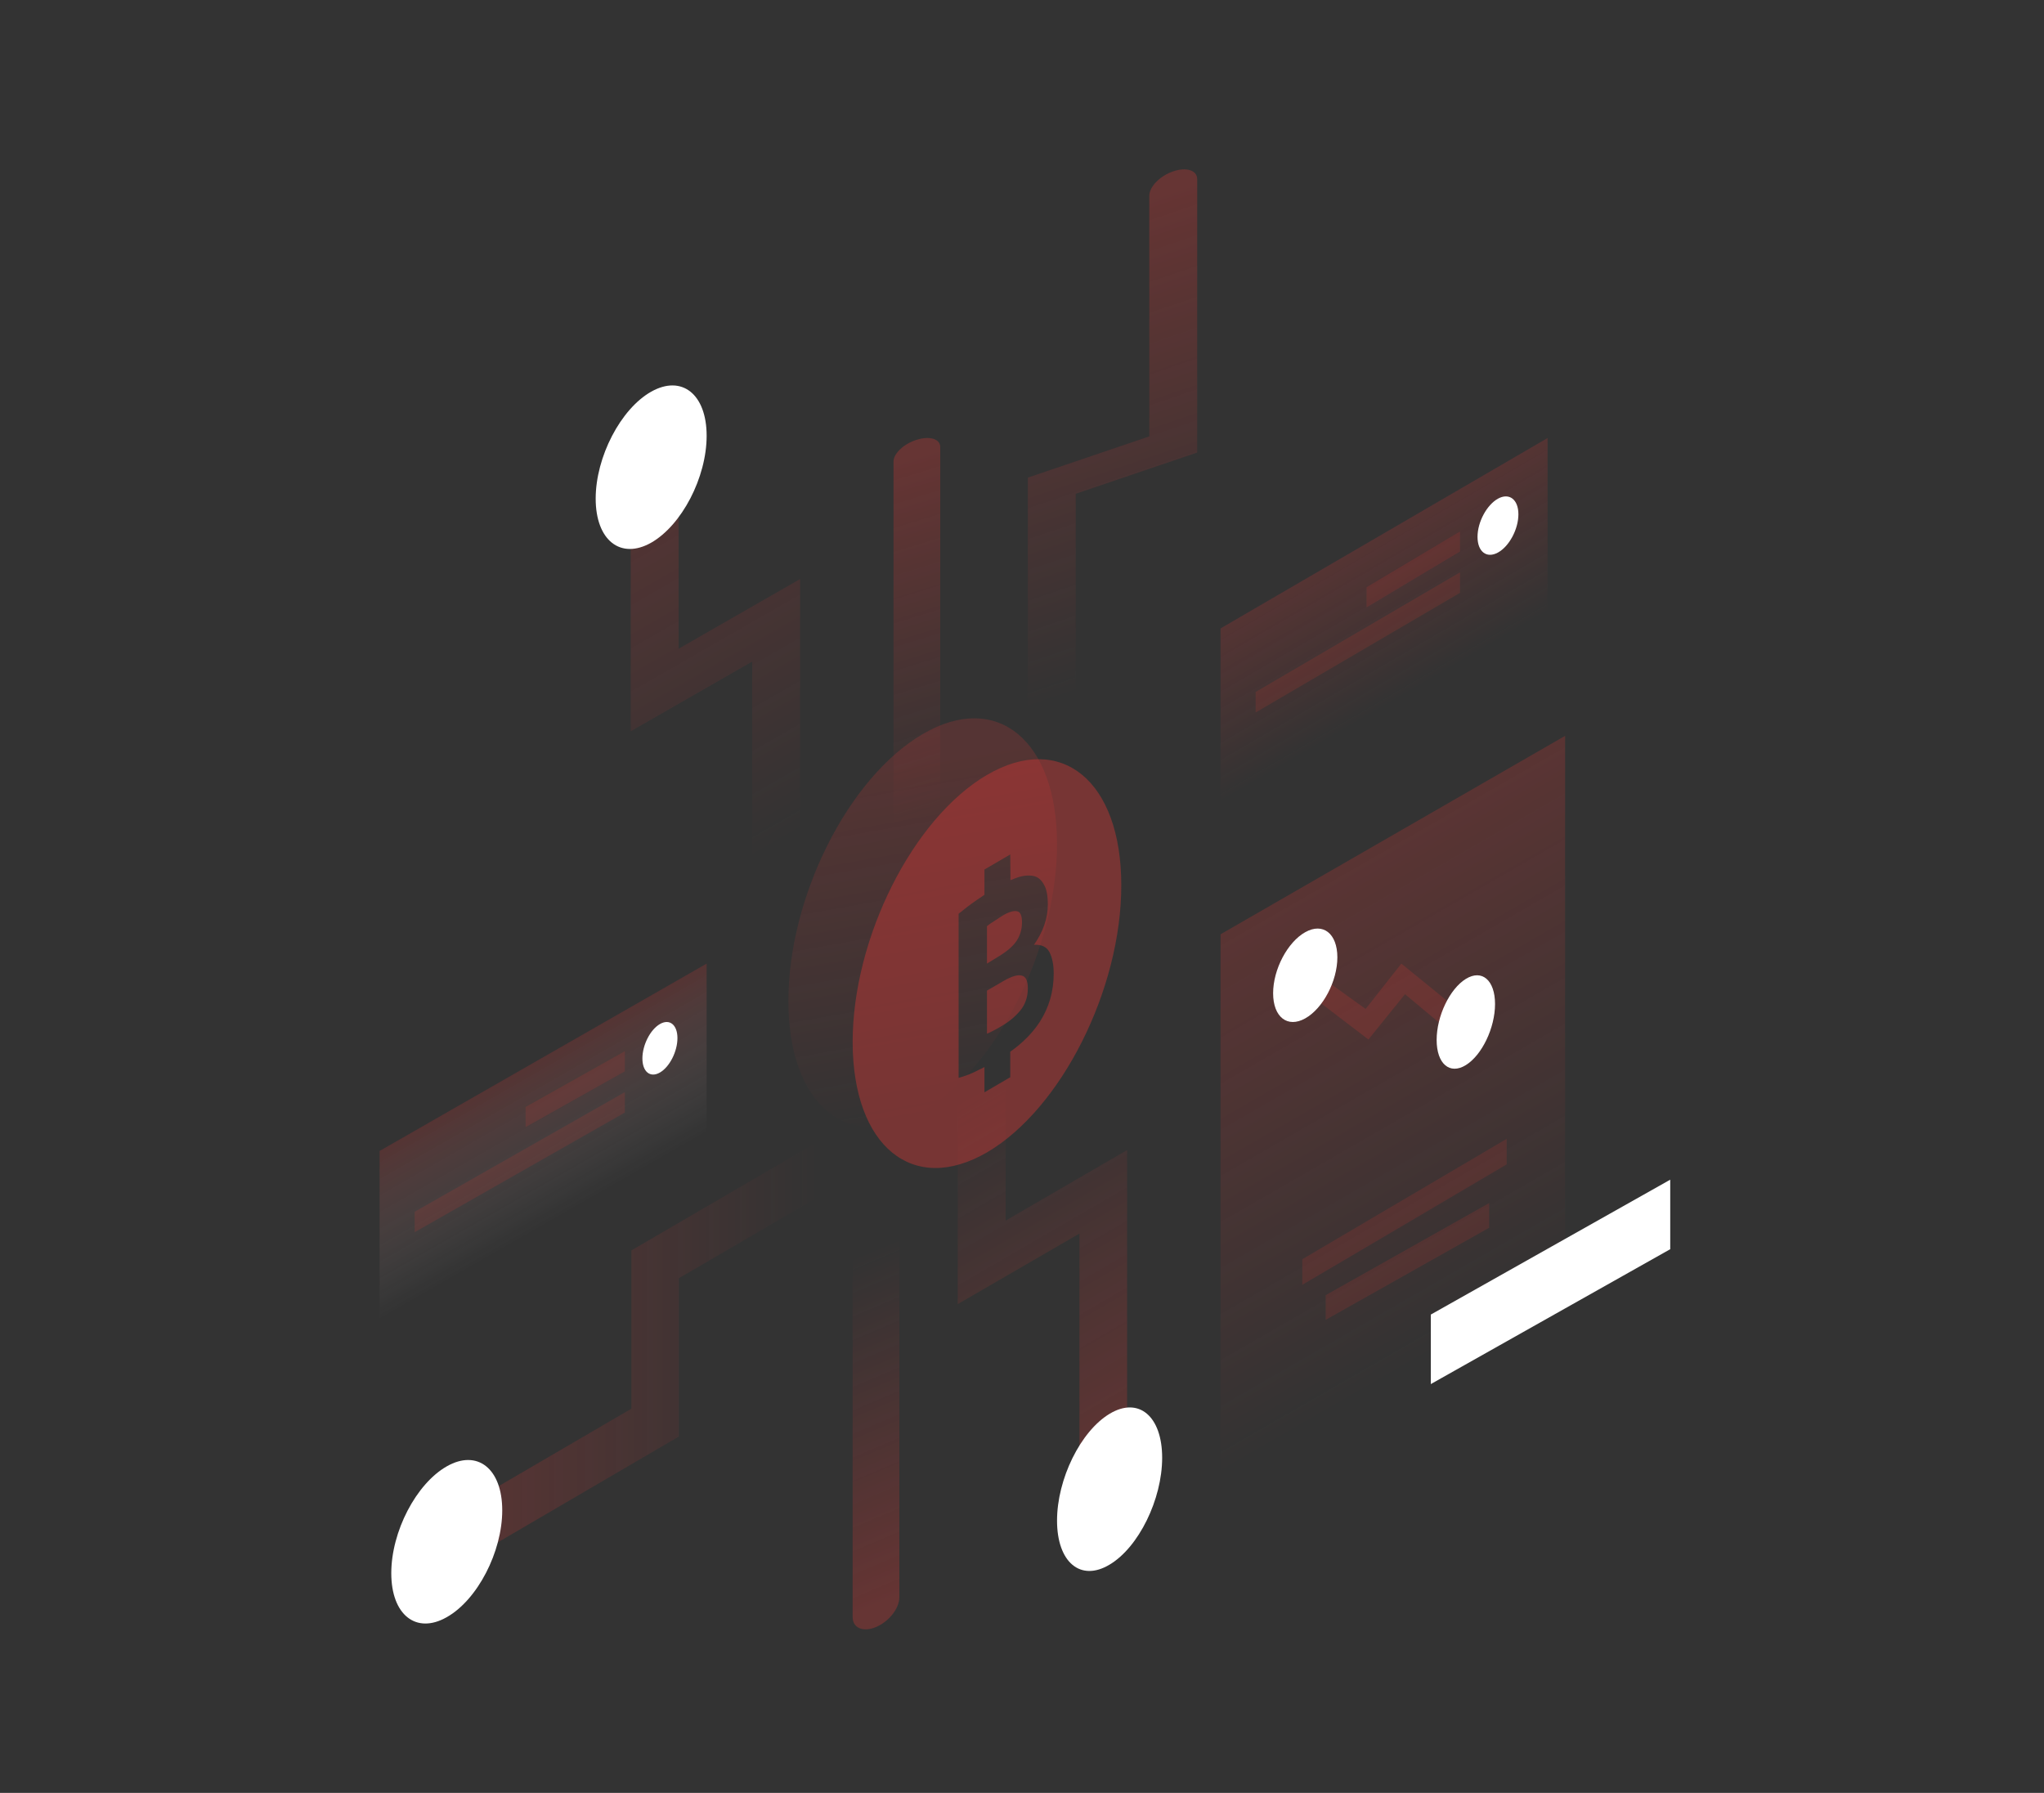 <svg width="350" height="307" viewBox="0 0 350 307" fill="none" xmlns="http://www.w3.org/2000/svg">
<rect x="0" y="0" width="350" height="307" fill="#333333" stroke="none"/>
<path opacity="0.2" d="M135 171.45C135 189.286 145.314 197.73 158 190.305C170.722 182.879 181 162.386 181 144.55C181 126.714 170.686 118.27 158 125.695C145.278 133.121 134.964 153.614 135 171.45Z" fill="url(#paint0_linear_8_447)"/>
<path opacity="0.4" d="M169.036 197.305C156.314 204.73 146.036 196.286 146 178.45C146 160.614 156.314 140.121 169 132.695C181.722 125.27 192 133.714 192 151.55C192.036 169.386 181.722 189.879 169.036 197.305ZM172.989 146.309L168.569 148.893V153.225C168.137 153.516 167.706 153.807 167.275 154.098C166.161 154.863 165.119 155.663 164.148 156.464V184.565C165.37 184.237 166.52 183.764 167.634 183.182C167.958 183.036 168.245 182.89 168.569 182.708V187.04L172.989 184.456V180.088C175.145 178.559 176.834 176.848 178.056 174.955C179.637 172.48 180.428 169.75 180.428 166.693C180.428 165.2 180.176 163.963 179.709 163.053C179.242 162.143 178.344 161.706 177.05 161.779C178.631 159.522 179.422 157.229 179.422 154.899C179.422 153.37 179.206 152.206 178.739 151.441C178.308 150.64 177.697 150.131 176.906 149.985C176.116 149.84 175.145 149.912 174.067 150.313C173.744 150.422 173.384 150.568 173.025 150.713L172.989 146.309Z" fill="#DD3835"/>
<path opacity="0.4" d="M171.172 163.665L169 165V158.582C169.345 158.323 169.724 158.026 170.172 157.766C170.621 157.469 171.034 157.21 171.414 156.95C172.586 156.208 173.483 155.911 174.103 156.023C174.724 156.134 175 156.765 175 157.952C175 159.102 174.69 160.14 174.103 161.068C173.517 161.958 172.552 162.811 171.172 163.665Z" fill="#DD3835"/>
<path opacity="0.4" d="M169 177V169.626L171.893 167.943C173.214 167.192 174.214 166.869 174.929 167.048C175.643 167.192 176 167.907 176 169.232C176 170.7 175.571 171.988 174.714 173.027C173.857 174.065 172.75 174.995 171.357 175.783C170.893 176.069 170.464 176.284 170.071 176.499C169.714 176.678 169.357 176.857 169 177Z" fill="#DD3835"/>
<path opacity="0.3" d="M200.898 29.34C198.612 30.107 196.797 31.984 196.797 33.52V74.722L176 81.781V124.284C176 125.82 177.851 126.438 180.101 125.67C182.388 124.903 184.203 123.026 184.203 121.49V84.553L204.999 77.494V30.704C205.036 29.19 203.185 28.55 200.898 29.34Z" fill="url(#paint1_linear_8_447)"/>
<path opacity="0.3" d="M188.934 266.436C186.648 267.75 184.833 266.691 184.833 264.064V211.229L164 223.307V188.716C164 186.089 165.851 182.878 168.101 181.564C170.388 180.25 172.203 181.309 172.203 183.936V209.003L192.999 196.926V259.284C193.036 261.911 191.185 265.122 188.934 266.436Z" fill="url(#paint2_linear_8_447)"/>
<path opacity="0.3" d="M157 75.294C154.77 75.978 153 77.65 153 79.018V141.471C153 142.839 154.805 143.39 157 142.706C159.23 142.022 161 140.35 161 138.982V76.529C161 75.161 159.195 74.61 157 75.294Z" fill="url(#paint3_linear_8_447)"/>
<path d="M181 260.385C181 267.516 185.031 270.901 190 267.912C194.969 264.959 199 256.747 199 249.615C199 242.484 194.969 239.099 190 242.088C185.031 245.077 181 253.253 181 260.385Z" fill="white"/>
<path opacity="0.3" d="M112.101 73.557C114.388 72.259 116.203 73.305 116.203 75.9V111.085L137 99.153V142.377C137 144.973 135.149 148.145 132.899 149.443C130.612 150.741 128.797 149.695 128.797 147.099V113.284L108 125.217V80.623C108 78.028 109.815 74.855 112.101 73.557Z" fill="url(#paint4_linear_8_447)"/>
<path d="M102 85.379C102 92.527 106.268 95.882 111.5 92.928C116.732 89.938 121 81.769 121 74.621C121 67.473 116.732 64.118 111.5 67.072C106.268 70.026 102 78.268 102 85.379Z" fill="white"/>
<path opacity="0.3" d="M72 267.044C72 264.425 73.836 261.224 76.068 259.914L108.108 241.216V214.115L139.932 195.562C142.2 194.253 144 195.308 144 197.927C144 200.546 142.164 203.747 139.932 205.057L116.244 218.88V245.982L76.104 269.445C73.836 270.755 72 269.663 72 267.044Z" fill="url(#paint5_linear_8_447)"/>
<path opacity="0.3" d="M150 278.604C152.23 277.671 154 275.389 154 273.523V212.086C154 210.219 152.195 209.467 150 210.401C147.77 211.334 146 213.615 146 215.482V276.919C146 278.759 147.805 279.537 150 278.604Z" fill="url(#paint6_linear_8_447)"/>
<path d="M67 269.385C67 276.516 71.255 279.901 76.5 276.912C81.745 273.959 86 265.747 86 258.615C86 251.484 81.745 248.099 76.5 251.088C71.255 254.077 67 262.253 67 269.385Z" fill="white"/>
<path opacity="0.3" d="M268 126L209 159.979V269L268 235.021V126Z" fill="url(#paint7_linear_8_447)"/>
<path opacity="0.15" d="M258 195L223 215.619V220L258 199.381V195Z" fill="#DD3835"/>
<path opacity="0.15" d="M255 206L227 221.773V226L255 210.227V206Z" fill="#DD3835"/>
<path d="M245 225.098L286 202V213.902L245 237V225.098Z" fill="white"/>
<path opacity="0.2" d="M225 170.877L234.319 178L240.581 170.236L248.759 177.074L252 174.795L239.955 165L233.84 172.764L227.1 167.921L225 170.877Z" fill="#DD3835"/>
<path d="M218 170.075C218 174.163 220.469 176.081 223.5 174.38C226.531 172.68 229 168.013 229 163.925C229 159.837 226.531 157.919 223.5 159.62C220.469 161.32 218 165.987 218 170.075Z" fill="white"/>
<path d="M246 178.075C246 182.163 248.245 184.081 251 182.38C253.755 180.68 256 176.013 256 171.925C256 167.837 253.755 165.919 251 167.62C248.245 169.32 246 173.987 246 178.075Z" fill="white"/>
<path opacity="0.2" d="M65 197.079L121 165V193.921L65 226V197.079Z" fill="url(#paint8_linear_8_447)"/>
<path opacity="0.15" d="M107 180L90 189.555V193L107 183.445V180Z" fill="#DD3835"/>
<path opacity="0.15" d="M107 187L71 207.49V211L107 190.51V187Z" fill="#DD3835"/>
<path d="M110 181.239C110 183.512 111.33 184.614 113 183.65C114.67 182.686 116 180.034 116 177.761C116 175.488 114.67 174.386 113 175.35C111.33 176.314 110 178.966 110 181.239Z" fill="white"/>
<path opacity="0.2" d="M209 107.605L265 75V104.395L209 137V107.605Z" fill="url(#paint9_linear_8_447)"/>
<path opacity="0.15" d="M250 91L234 100.555V104L250 94.445V91Z" fill="#DD3835"/>
<path opacity="0.15" d="M250 98L215 118.49V122L250 101.51V98Z" fill="#DD3835"/>
<path d="M253 91.933C253 94.458 254.551 95.683 256.5 94.611C258.449 93.54 260 90.593 260 88.067C260 85.542 258.449 84.317 256.5 85.389C254.591 86.46 253 89.369 253 91.933Z" fill="white"/>
<defs>
<linearGradient id="paint0_linear_8_447" x1="153.378" y1="131.334" x2="164.041" y2="191.285" gradientUnits="userSpaceOnUse">
<stop stop-color="#DD3835"/>
<stop offset="1" stop-color="#DD3835" stop-opacity="0"/>
</linearGradient>
<linearGradient id="paint1_linear_8_447" x1="159.675" y1="46.103" x2="184.26" y2="118.591" gradientUnits="userSpaceOnUse">
<stop stop-color="#DD3835"/>
<stop offset="1" stop-color="#DD3835" stop-opacity="0"/>
</linearGradient>
<linearGradient id="paint2_linear_8_447" x1="202.108" y1="254.008" x2="164.159" y2="188.612" gradientUnits="userSpaceOnUse">
<stop stop-color="#DD3835"/>
<stop offset="1" stop-color="#DD3835" stop-opacity="0"/>
</linearGradient>
<linearGradient id="paint3_linear_8_447" x1="131.813" y1="85.584" x2="149.469" y2="142.573" gradientUnits="userSpaceOnUse">
<stop stop-color="#DD3835"/>
<stop offset="1" stop-color="#DD3835" stop-opacity="0"/>
</linearGradient>
<linearGradient id="paint4_linear_8_447" x1="90.08" y1="56.395" x2="138.791" y2="141.36" gradientUnits="userSpaceOnUse">
<stop stop-color="#DD3835"/>
<stop offset="1" stop-color="#DD3835" stop-opacity="0"/>
</linearGradient>
<linearGradient id="paint5_linear_8_447" x1="58.605" y1="232.505" x2="139.969" y2="232.496" gradientUnits="userSpaceOnUse">
<stop stop-color="#DD3835"/>
<stop offset="1" stop-color="#DD3835" stop-opacity="0"/>
</linearGradient>
<linearGradient id="paint6_linear_8_447" x1="168.182" y1="267.514" x2="146.104" y2="215.356" gradientUnits="userSpaceOnUse">
<stop stop-color="#DD3835"/>
<stop offset="1" stop-color="#DD3835" stop-opacity="0"/>
</linearGradient>
<linearGradient id="paint7_linear_8_447" x1="202.693" y1="135.582" x2="254.869" y2="226.211" gradientUnits="userSpaceOnUse">
<stop stop-color="#DD3835"/>
<stop offset="1" stop-color="#DD3835" stop-opacity="0"/>
</linearGradient>
<linearGradient id="paint8_linear_8_447" x1="86.67" y1="184.657" x2="99.148" y2="206.452" gradientUnits="userSpaceOnUse">
<stop stop-color="#DD3835"/>
<stop offset="1" stop-color="white" stop-opacity="0"/>
</linearGradient>
<linearGradient id="paint9_linear_8_447" x1="230.682" y1="94.969" x2="243.469" y2="116.942" gradientUnits="userSpaceOnUse">
<stop stop-color="#DD3835"/>
<stop offset="1" stop-color="#DD3835" stop-opacity="0.016"/>
<stop offset="1" stop-color="white" stop-opacity="0"/>
</linearGradient>
</defs>
</svg>
